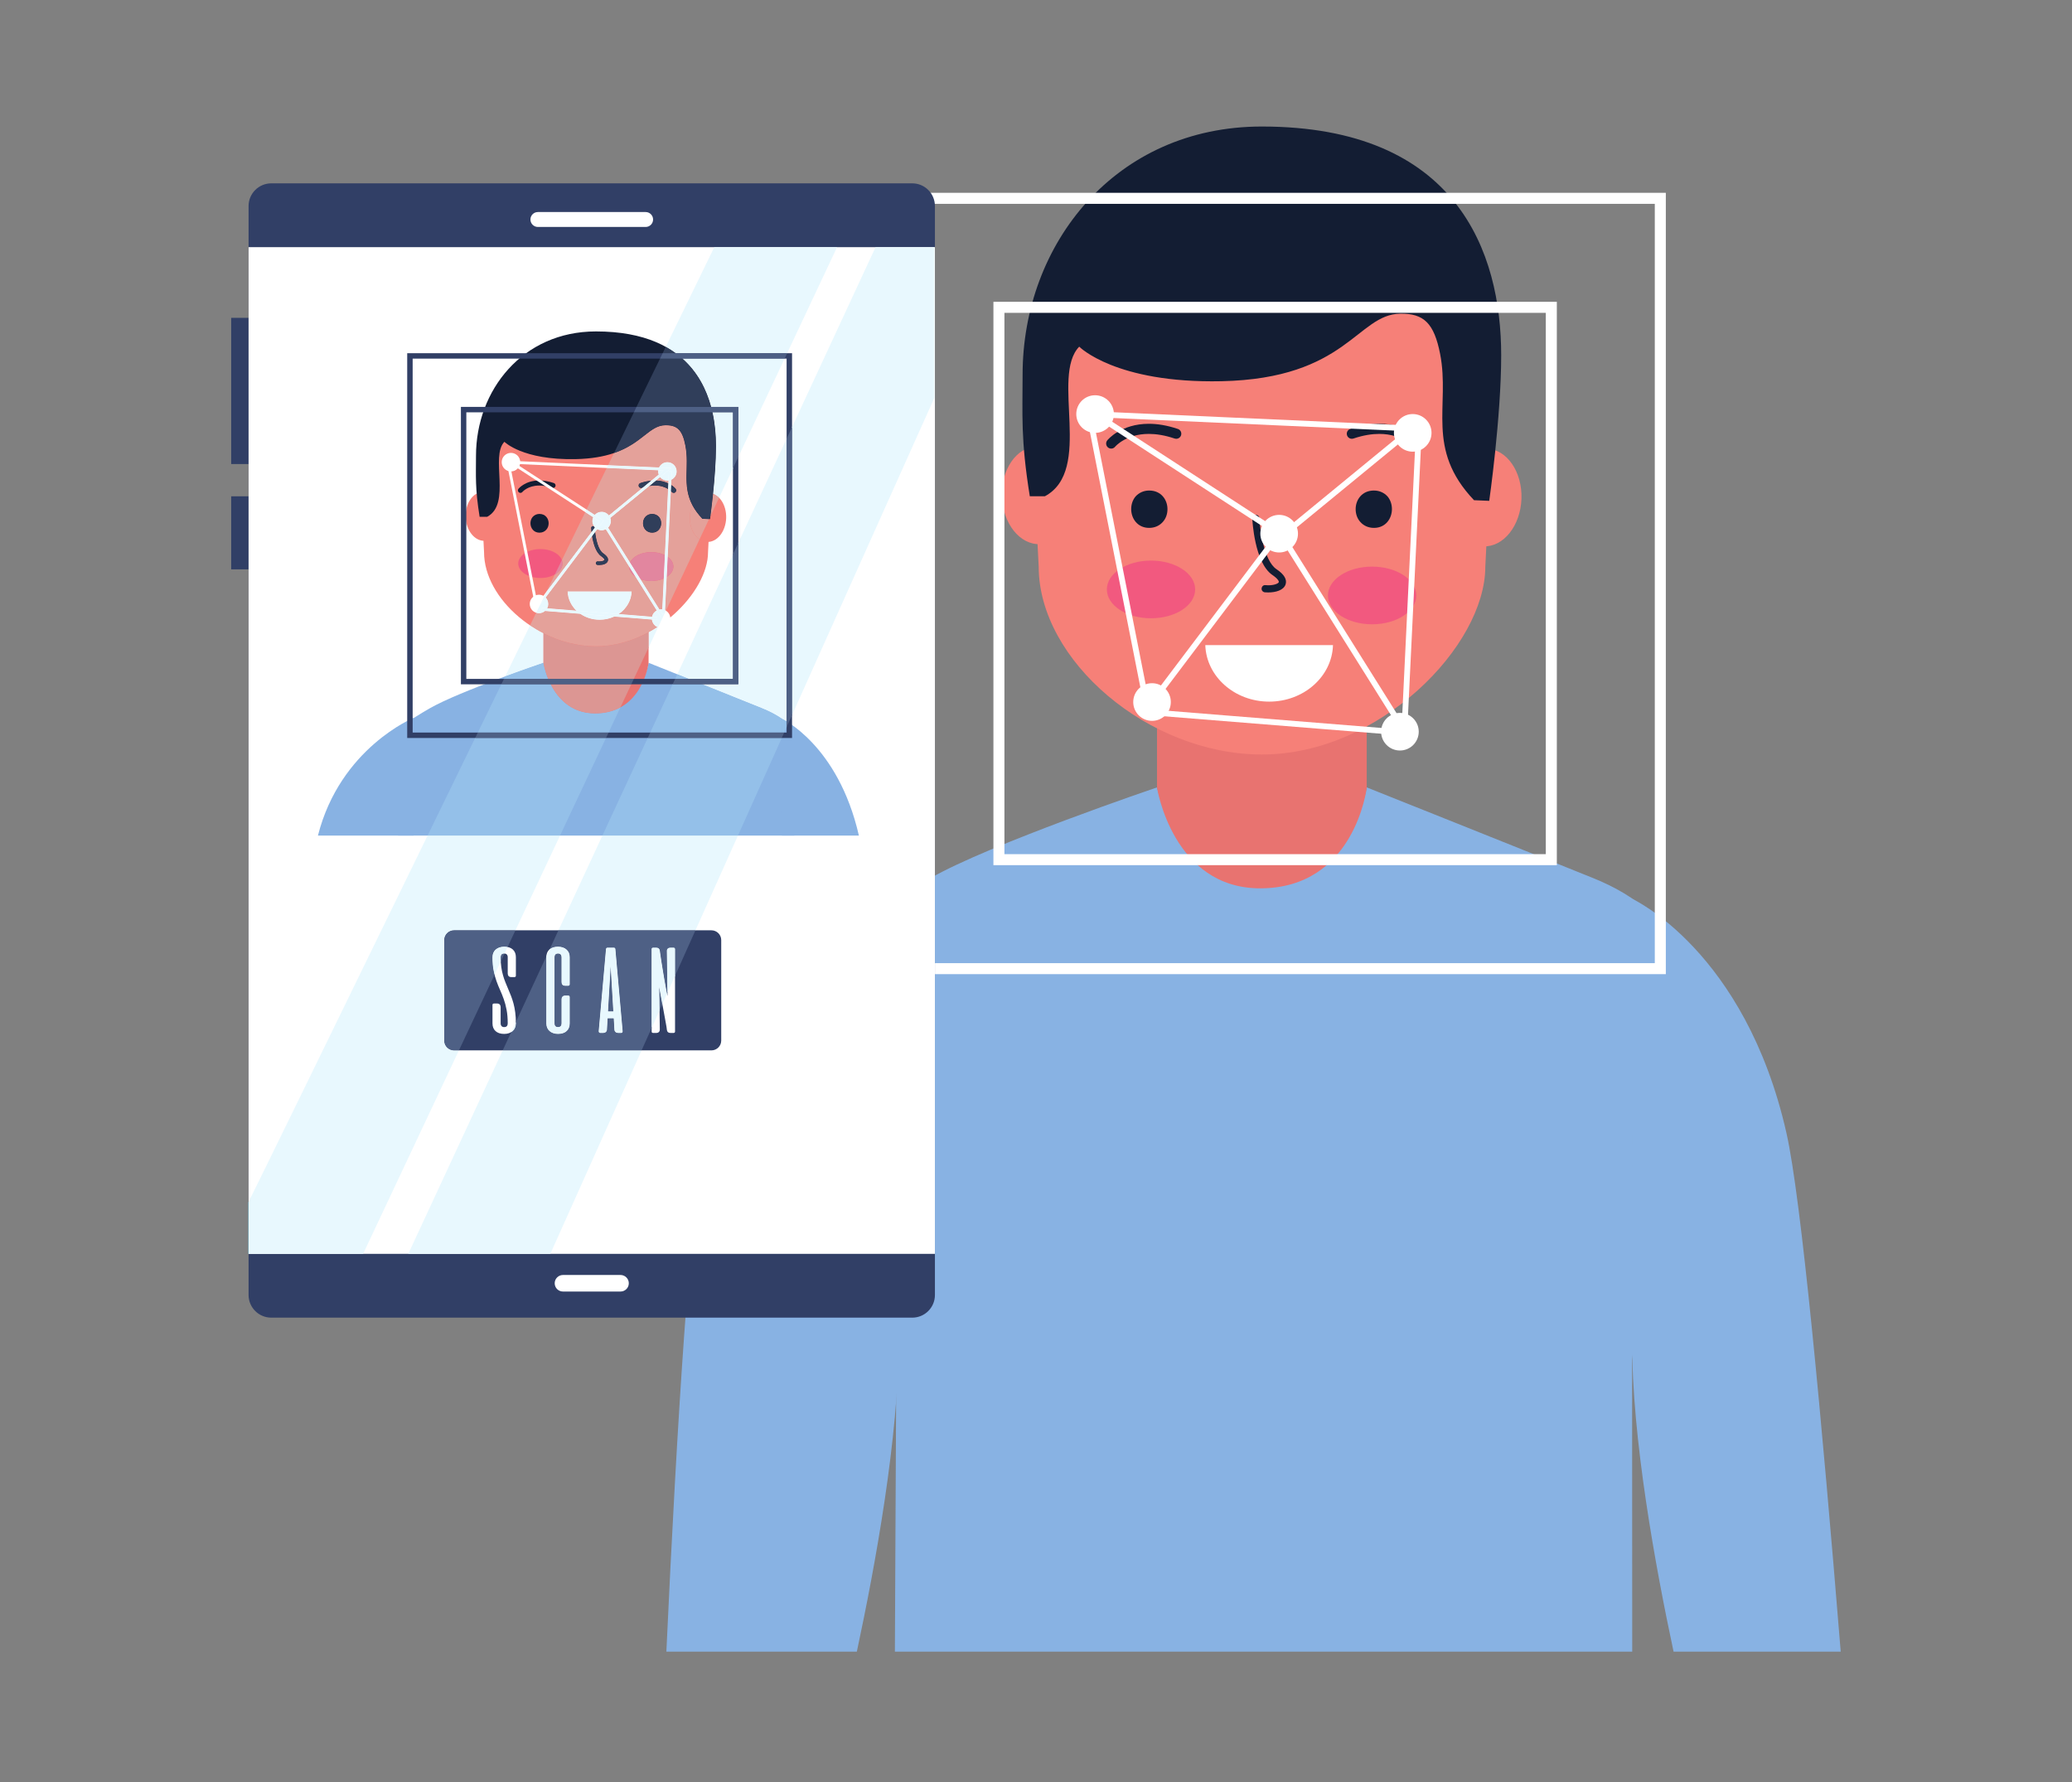 <svg xmlns="http://www.w3.org/2000/svg" xmlns:xlink="http://www.w3.org/1999/xlink" width="500" zoomAndPan="magnify" viewBox="0 0 375 322.5" height="430" preserveAspectRatio="xMidYMid meet" version="1.0"><rect x="0" y="0" width="375" height="322.5" fill="#808080" stroke="none"/><defs><clipPath id="f02abee707"><path d="M 152.352 142 L 303.676 142 L 303.676 299 L 152.352 299 Z M 152.352 142 " clip-rule="nonzero"/></clipPath><clipPath id="b8d3703f1d"><path d="M 185 22.789 L 272 22.789 L 272 91 L 185 91 Z M 185 22.789 " clip-rule="nonzero"/></clipPath><clipPath id="7c57d80ad3"><path d="M 295 162.387 L 333.121 162.387 L 333.121 299 L 295 299 Z M 295 162.387 " clip-rule="nonzero"/></clipPath><clipPath id="fed26db4d6"><path d="M 120.277 162 L 163 162 L 163 299 L 120.277 299 Z M 120.277 162 " clip-rule="nonzero"/></clipPath><clipPath id="6d27b8f736"><path d="M 41.82 57 L 48 57 L 48 84 L 41.82 84 Z M 41.82 57 " clip-rule="nonzero"/></clipPath><clipPath id="3fa6db7395"><path d="M 41.82 89 L 48 89 L 48 104 L 41.82 104 Z M 41.82 89 " clip-rule="nonzero"/></clipPath></defs><g clip-path="url(#f02abee707)"><path fill="#88b2e3" d="M 161.961 298.91 L 295.406 298.91 L 295.387 246.156 L 303.184 175.375 C 303.184 167.203 295.965 162 288.387 158.934 C 275.922 153.887 247.359 142.5 247.359 142.5 C 247.359 142.5 244.43 160.438 228.164 160.438 C 213.359 160.438 209.402 142.5 209.402 142.5 C 209.402 142.5 179.055 152.789 168.375 158.934 C 161.289 163.012 152.777 168.508 152.777 172.348 L 162.219 245.527 L 161.961 298.91 " fill-opacity="1" fill-rule="nonzero"/></g><path fill="#e87370" d="M 247.359 142.543 C 247.359 142.543 245.234 160.766 228.07 160.766 C 212.234 160.766 209.402 142.543 209.402 142.543 L 209.402 123.957 L 247.359 123.957 L 247.359 142.543 " fill-opacity="1" fill-rule="nonzero"/><path fill="#f68078" d="M 268.82 102.547 C 268.82 116.91 249.66 136.547 228.383 136.547 C 207.906 136.547 187.988 119.559 187.988 102.547 L 186.371 71.027 C 186.371 47.82 205.176 29.031 228.375 29.031 C 251.582 29.031 270.387 47.82 270.387 71.027 L 268.82 102.547 " fill-opacity="1" fill-rule="nonzero"/><path fill="#f68078" d="M 275.363 90.258 C 275.191 95.141 272.125 99 268.508 98.879 C 264.875 98.746 262.082 94.691 262.246 89.809 C 262.41 84.934 265.473 81.078 269.094 81.199 C 272.715 81.32 275.523 85.375 275.363 90.258 " fill-opacity="1" fill-rule="nonzero"/><path fill="#f68078" d="M 194.453 89.426 C 194.605 94.309 191.797 98.359 188.184 98.48 C 184.551 98.586 181.492 94.727 181.332 89.84 C 181.18 84.969 183.977 80.914 187.598 80.801 C 191.223 80.676 194.289 84.543 194.453 89.426 " fill-opacity="1" fill-rule="nonzero"/><g clip-path="url(#b8d3703f1d)"><path fill="#131d33" d="M 269.527 90.641 C 269.527 90.641 271.691 75.512 271.691 64.301 C 271.691 45.633 263.691 22.898 228.363 22.898 C 201.875 22.898 185.074 44.145 185.074 67.805 C 185.074 75 184.703 79.406 186.379 89.812 L 189.109 89.812 C 197.93 85.07 190.105 68.098 195.324 62.738 C 195.324 62.738 201.844 69.398 221.066 68.992 C 243.797 68.512 245.605 56.891 253.422 56.77 C 257.707 56.703 259.555 58.52 260.641 64.062 C 262.48 73.445 257.914 81.199 266.773 90.523 L 269.527 90.641 " fill-opacity="1" fill-rule="nonzero"/></g><g clip-path="url(#7c57d80ad3)"><path fill="#88b2e3" d="M 302.891 298.91 L 333.141 298.91 C 329.723 256.898 325.98 216.816 323.32 205.051 C 315.848 172.004 295.391 162.656 295.391 162.656 C 295.391 162.656 295.598 195.316 295.391 242.648 C 295.316 260.094 299.613 283.574 302.891 298.91 " fill-opacity="1" fill-rule="nonzero"/></g><g clip-path="url(#fed26db4d6)"><path fill="#88b2e3" d="M 155.074 298.91 C 158.359 283.582 162.719 259.891 162.645 242.328 C 162.434 194.996 162.645 162.336 162.645 162.336 C 162.645 162.336 135.062 173.555 127.59 206.602 C 124.945 218.289 122.52 257.586 120.602 298.91 L 155.074 298.91 " fill-opacity="1" fill-rule="nonzero"/></g><path fill="#131d33" d="M 229.531 107.219 C 229.332 107.219 229.113 107.207 228.918 107.195 C 228.566 107.156 228.285 106.848 228.332 106.492 C 228.363 106.141 228.645 105.844 229.039 105.898 C 230.34 106.027 231.332 105.652 231.438 105.363 C 231.492 105.242 231.359 104.793 230.285 104.062 C 227.043 101.855 226.664 94.176 226.645 93.859 C 226.633 93.5 226.906 93.199 227.277 93.18 C 227.645 93.168 227.93 93.445 227.934 93.793 C 228.031 95.836 228.758 101.465 231.004 102.996 C 232.434 103.949 232.98 104.898 232.66 105.797 C 232.293 106.809 230.906 107.219 229.531 107.219 " fill-opacity="1" fill-rule="nonzero"/><path fill="#131d33" d="M 207.98 88.773 C 207.012 88.773 206.133 89.164 205.508 89.863 C 204.992 90.492 204.727 91.281 204.727 92.137 C 204.727 93.816 205.855 95.535 207.98 95.535 C 208.996 95.535 209.871 95.137 210.48 94.426 C 211.016 93.816 211.293 93.02 211.293 92.137 C 211.293 90.469 210.168 88.773 207.98 88.773 " fill-opacity="1" fill-rule="nonzero"/><path fill="#131d33" d="M 248.664 88.773 C 249.637 88.773 250.512 89.164 251.141 89.863 C 251.652 90.492 251.918 91.281 251.918 92.137 C 251.918 93.816 250.797 95.535 248.664 95.535 C 247.652 95.535 246.777 95.137 246.164 94.426 C 245.633 93.816 245.352 93.02 245.352 92.137 C 245.352 90.469 246.48 88.773 248.664 88.773 " fill-opacity="1" fill-rule="nonzero"/><path fill="#131d33" d="M 257.148 79.695 C 257.098 79.633 256.488 78.891 255.246 78.152 C 254.012 77.418 252.133 76.695 249.621 76.695 C 248.102 76.695 246.348 76.961 244.371 77.629 C 243.887 77.789 243.633 78.309 243.797 78.789 C 243.957 79.266 244.477 79.523 244.953 79.363 C 246.762 78.754 248.312 78.527 249.621 78.527 C 251.781 78.527 253.309 79.137 254.312 79.727 C 254.812 80.027 255.176 80.316 255.41 80.531 C 255.531 80.641 255.613 80.727 255.664 80.781 L 255.719 80.84 L 255.727 80.852 L 255.98 80.641 L 255.723 80.844 L 255.727 80.852 L 255.98 80.641 L 255.723 80.844 C 256.043 81.238 256.617 81.301 257.012 80.984 C 257.402 80.664 257.469 80.09 257.148 79.695 " fill-opacity="1" fill-rule="nonzero"/><path fill="#131d33" d="M 201.82 80.844 L 201.562 80.637 L 201.816 80.848 L 201.82 80.844 L 201.562 80.637 L 201.816 80.848 C 201.828 80.832 202.328 80.246 203.328 79.672 C 204.328 79.098 205.828 78.527 207.922 78.527 C 209.23 78.527 210.781 78.754 212.59 79.363 C 213.07 79.523 213.586 79.266 213.75 78.789 C 213.91 78.309 213.656 77.789 213.176 77.629 C 211.195 76.961 209.441 76.695 207.922 76.695 C 205.41 76.695 203.531 77.418 202.297 78.152 C 201.055 78.891 200.449 79.633 200.398 79.695 C 200.078 80.09 200.141 80.664 200.535 80.984 C 200.926 81.301 201.504 81.238 201.82 80.844 " fill-opacity="1" fill-rule="nonzero"/><path fill="#f2597f" d="M 216.305 106.668 C 216.305 109.562 212.734 111.895 208.312 111.895 C 203.895 111.895 200.324 109.562 200.324 106.668 C 200.324 103.789 203.895 101.453 208.312 101.453 C 212.734 101.453 216.305 103.789 216.305 106.668 " fill-opacity="1" fill-rule="nonzero"/><path fill="#f2597f" d="M 256.324 107.773 C 256.324 110.652 252.746 112.984 248.324 112.984 C 243.914 112.984 240.336 110.652 240.336 107.773 C 240.336 104.879 243.914 102.543 248.324 102.543 C 252.746 102.543 256.324 104.879 256.324 107.773 " fill-opacity="1" fill-rule="nonzero"/><path fill="#ffffff" d="M 218.141 116.754 C 218.324 122.414 223.422 126.977 229.699 126.977 C 235.98 126.977 241.082 122.414 241.25 116.754 L 218.141 116.754 " fill-opacity="1" fill-rule="nonzero"/><path fill="#ffffff" d="M 300.492 175.305 L 300.492 174.309 L 162.059 174.309 L 162.059 36.891 L 299.492 36.891 L 299.492 175.305 L 300.492 175.305 L 300.492 174.309 L 300.492 175.305 L 301.488 175.305 L 301.488 34.895 L 160.066 34.895 L 160.066 176.297 L 301.488 176.297 L 301.488 175.305 L 300.492 175.305 " fill-opacity="1" fill-rule="nonzero"/><path fill="#ffffff" d="M 280.762 155.578 L 280.762 154.582 L 181.785 154.582 L 181.785 56.617 L 279.766 56.617 L 279.766 155.578 L 280.762 155.578 L 280.762 154.582 L 280.762 155.578 L 281.762 155.578 L 281.762 54.621 L 179.793 54.621 L 179.793 156.574 L 281.762 156.574 L 281.762 155.578 L 280.762 155.578 " fill-opacity="1" fill-rule="nonzero"/><path fill="#ffffff" d="M 201.598 74.934 C 201.598 76.816 200.07 78.34 198.191 78.34 C 196.312 78.34 194.789 76.816 194.789 74.934 C 194.789 73.055 196.312 71.531 198.191 71.531 C 200.07 71.531 201.598 73.055 201.598 74.934 " fill-opacity="1" fill-rule="nonzero"/><path fill="#ffffff" d="M 234.914 96.582 C 234.914 98.465 233.387 99.984 231.508 99.984 C 229.629 99.984 228.102 98.465 228.102 96.582 C 228.102 94.703 229.629 93.18 231.508 93.18 C 233.387 93.18 234.914 94.703 234.914 96.582 " fill-opacity="1" fill-rule="nonzero"/><path fill="#ffffff" d="M 259.082 78.34 C 259.082 80.219 257.562 81.742 255.68 81.742 C 253.801 81.742 252.277 80.219 252.277 78.34 C 252.277 76.461 253.801 74.934 255.68 74.934 C 257.562 74.934 259.082 76.461 259.082 78.34 " fill-opacity="1" fill-rule="nonzero"/><path fill="#ffffff" d="M 211.902 127.051 C 211.902 128.93 210.383 130.457 208.5 130.457 C 206.621 130.457 205.098 128.93 205.098 127.051 C 205.098 125.172 206.621 123.645 208.5 123.645 C 210.383 123.645 211.902 125.172 211.902 127.051 " fill-opacity="1" fill-rule="nonzero"/><path fill="#ffffff" d="M 256.77 132.418 C 256.77 134.301 255.246 135.824 253.363 135.824 C 251.484 135.824 249.961 134.301 249.961 132.418 C 249.961 130.539 251.484 129.016 253.363 129.016 C 255.246 129.016 256.77 130.539 256.77 132.418 " fill-opacity="1" fill-rule="nonzero"/><path fill="#ffffff" d="M 208.918 127.367 L 232.262 96.449 L 198.48 74.496 L 197.906 75.375 L 230.75 96.715 L 208.086 126.734 L 208.918 127.367 " fill-opacity="1" fill-rule="nonzero"/><path fill="#ffffff" d="M 232.629 98.953 L 253.801 132.699 L 254.684 132.141 L 233.516 98.398 " fill-opacity="1" fill-rule="nonzero"/><path fill="#ffffff" d="M 254.762 130.723 L 257.293 78.363 L 256.246 78.312 L 253.719 130.676 " fill-opacity="1" fill-rule="nonzero"/><path fill="#ffffff" d="M 207.961 126.949 L 197.789 75.488 L 254.289 78.016 L 233.223 95.305 L 233.887 96.113 L 257.07 77.09 L 196.504 74.383 L 206.934 127.152 L 207.961 126.949 " fill-opacity="1" fill-rule="nonzero"/><path fill="#ffffff" d="M 209.523 129.535 L 251.867 132.941 L 251.953 131.898 L 209.605 128.492 " fill-opacity="1" fill-rule="nonzero"/><g clip-path="url(#6d27b8f736)"><path fill="#313f66" d="M 47.883 83.984 L 41.84 83.984 L 41.84 57.523 L 47.883 57.523 L 47.883 83.984 " fill-opacity="1" fill-rule="nonzero"/></g><g clip-path="url(#3fa6db7395)"><path fill="#313f66" d="M 47.883 103.043 L 41.84 103.043 L 41.84 89.816 L 47.883 89.816 L 47.883 103.043 " fill-opacity="1" fill-rule="nonzero"/></g><path fill="#313f66" d="M 169.207 234.359 C 169.207 236.629 167.371 238.465 165.098 238.465 L 49.102 238.465 C 46.832 238.465 44.988 236.629 44.988 234.359 L 44.988 37.285 C 44.988 35.02 46.832 33.18 49.102 33.18 L 165.098 33.18 C 167.371 33.18 169.207 35.02 169.207 37.285 L 169.207 234.359 " fill-opacity="1" fill-rule="nonzero"/><path fill="#ffffff" d="M 44.988 226.918 L 169.207 226.918 L 169.207 44.73 L 44.988 44.73 Z M 44.988 226.918 " fill-opacity="1" fill-rule="nonzero"/><path fill="#ffffff" d="M 118.199 39.723 C 118.199 40.469 117.598 41.074 116.855 41.074 L 97.348 41.074 C 96.602 41.074 96 40.469 96 39.723 C 96 38.98 96.602 38.375 97.348 38.375 L 116.855 38.375 C 117.598 38.375 118.199 38.98 118.199 39.723 " fill-opacity="1" fill-rule="nonzero"/><path fill="#ffffff" d="M 113.805 232.242 C 113.805 233.07 113.133 233.738 112.301 233.738 L 101.891 233.738 C 101.062 233.738 100.391 233.07 100.391 232.242 C 100.391 231.414 101.062 230.742 101.891 230.742 L 112.301 230.742 C 113.133 230.742 113.805 231.414 113.805 232.242 " fill-opacity="1" fill-rule="nonzero"/><path fill="#313f66" d="M 130.531 188.32 C 130.531 189.301 129.734 190.094 128.754 190.094 L 82.18 190.094 C 81.199 190.094 80.402 189.301 80.402 188.32 L 80.402 170.133 C 80.402 169.156 81.199 168.363 82.18 168.363 L 128.754 168.363 C 129.734 168.363 130.531 169.156 130.531 170.133 L 130.531 188.32 " fill-opacity="1" fill-rule="nonzero"/><path fill="#ffffff" d="M 92.527 176.828 C 92.316 176.828 92.156 176.77 92.051 176.648 C 91.945 176.527 91.891 176.371 91.891 176.18 L 91.891 173.227 C 91.891 173.027 91.836 172.867 91.73 172.746 C 91.621 172.625 91.461 172.566 91.25 172.566 C 91.027 172.566 90.867 172.625 90.766 172.746 C 90.664 172.867 90.609 173.027 90.609 173.227 C 90.609 173.895 90.648 174.496 90.727 175.031 C 90.805 175.57 90.906 176.066 91.043 176.52 C 91.172 176.977 91.32 177.406 91.488 177.812 C 91.652 178.215 91.82 178.617 91.988 179.02 C 92.156 179.418 92.328 179.828 92.492 180.246 C 92.652 180.668 92.805 181.121 92.938 181.613 C 93.07 182.105 93.176 182.645 93.25 183.234 C 93.328 183.82 93.367 184.484 93.367 185.219 C 93.367 185.512 93.316 185.773 93.215 186.004 C 93.121 186.238 92.977 186.438 92.789 186.602 C 92.602 186.766 92.375 186.891 92.113 186.98 C 91.855 187.07 91.566 187.113 91.25 187.113 C 90.582 187.113 90.062 186.945 89.688 186.605 C 89.32 186.27 89.133 185.805 89.133 185.219 L 89.133 181.848 L 89.188 181.68 L 89.355 181.613 L 89.973 181.613 C 90.184 181.613 90.344 181.672 90.449 181.793 C 90.555 181.918 90.609 182.074 90.609 182.262 L 90.609 185.219 C 90.609 185.418 90.664 185.574 90.773 185.699 C 90.879 185.82 91.035 185.879 91.25 185.879 C 91.473 185.879 91.633 185.82 91.734 185.699 C 91.84 185.574 91.891 185.418 91.891 185.219 C 91.891 184.277 91.82 183.457 91.684 182.75 C 91.551 182.043 91.379 181.402 91.172 180.824 C 90.969 180.25 90.746 179.699 90.512 179.184 C 90.277 178.664 90.055 178.121 89.852 177.547 C 89.645 176.973 89.473 176.34 89.34 175.648 C 89.199 174.961 89.133 174.152 89.133 173.227 C 89.133 172.934 89.18 172.668 89.281 172.438 C 89.379 172.207 89.523 172.008 89.711 171.844 C 89.902 171.676 90.121 171.551 90.379 171.461 C 90.637 171.375 90.926 171.328 91.25 171.328 C 91.918 171.328 92.438 171.5 92.812 171.836 C 93.18 172.176 93.367 172.637 93.367 173.227 L 93.367 176.598 L 93.312 176.766 L 93.145 176.828 L 92.527 176.828 " fill-opacity="1" fill-rule="nonzero"/><path fill="#ffffff" d="M 101.633 180.84 C 101.633 180.652 101.684 180.492 101.789 180.375 C 101.891 180.254 102.043 180.188 102.25 180.184 L 102.891 180.184 L 103.055 180.246 L 103.109 180.414 L 103.109 185.219 C 103.109 185.805 102.926 186.27 102.555 186.605 C 102.184 186.945 101.664 187.113 100.992 187.113 C 100.668 187.113 100.379 187.07 100.125 186.98 C 99.867 186.891 99.645 186.766 99.457 186.602 C 99.27 186.438 99.125 186.238 99.027 186.004 C 98.93 185.773 98.879 185.512 98.879 185.219 L 98.879 173.227 C 98.879 172.637 99.062 172.176 99.438 171.836 C 99.805 171.5 100.324 171.328 100.992 171.328 C 101.312 171.328 101.598 171.375 101.863 171.461 C 102.121 171.551 102.344 171.676 102.531 171.844 C 102.719 172.008 102.863 172.207 102.965 172.438 C 103.059 172.668 103.109 172.934 103.109 173.227 L 103.109 178.164 L 103.055 178.328 L 102.891 178.395 L 102.273 178.395 C 102.062 178.395 101.898 178.336 101.793 178.215 C 101.688 178.09 101.633 177.938 101.633 177.742 L 101.633 173.227 C 101.633 173.027 101.582 172.867 101.48 172.746 C 101.375 172.625 101.215 172.566 100.992 172.566 C 100.781 172.566 100.621 172.625 100.516 172.746 C 100.41 172.867 100.355 173.027 100.355 173.227 L 100.355 185.219 C 100.355 185.418 100.406 185.574 100.508 185.699 C 100.613 185.82 100.773 185.879 100.992 185.879 C 101.211 185.879 101.367 185.82 101.477 185.699 C 101.582 185.574 101.633 185.418 101.633 185.219 L 101.633 180.84 " fill-opacity="1" fill-rule="nonzero"/><path fill="#ffffff" d="M 110.035 183.047 L 111.004 183.047 L 110.52 174.801 L 110.035 183.047 M 111.145 171.508 L 111.301 171.574 L 111.367 171.727 L 112.691 186.66 L 112.629 186.848 C 112.582 186.91 112.508 186.938 112.406 186.938 L 111.863 186.938 C 111.68 186.938 111.527 186.883 111.406 186.777 C 111.285 186.672 111.215 186.539 111.203 186.383 L 111.082 184.281 L 109.965 184.281 L 109.844 186.383 C 109.832 186.539 109.766 186.672 109.641 186.777 C 109.52 186.883 109.367 186.938 109.188 186.938 L 108.645 186.938 C 108.539 186.938 108.465 186.91 108.418 186.848 L 108.355 186.66 L 109.68 171.727 L 109.75 171.574 L 109.902 171.508 L 111.145 171.508 " fill-opacity="1" fill-rule="nonzero"/><path fill="#ffffff" d="M 121.949 171.508 L 122.113 171.574 L 122.172 171.738 L 122.172 186.707 L 122.113 186.871 L 121.949 186.938 L 121.332 186.938 C 121.141 186.938 120.996 186.891 120.891 186.801 C 120.785 186.707 120.727 186.582 120.703 186.43 C 120.703 186.344 120.676 186.137 120.621 185.812 C 120.566 185.488 120.496 185.098 120.41 184.641 C 120.328 184.18 120.234 183.672 120.133 183.125 C 120.027 182.57 119.926 182.02 119.824 181.465 C 119.719 180.91 119.621 180.379 119.531 179.875 C 119.438 179.367 119.363 178.926 119.301 178.559 L 119.414 186.289 C 119.422 186.477 119.371 186.637 119.262 186.754 C 119.148 186.875 118.988 186.938 118.777 186.938 L 118.16 186.938 L 117.992 186.871 L 117.938 186.707 L 117.938 171.738 L 117.992 171.574 L 118.16 171.508 L 118.777 171.508 C 118.957 171.508 119.105 171.555 119.223 171.652 C 119.336 171.754 119.398 171.887 119.414 172.047 C 119.426 172.164 119.465 172.406 119.516 172.77 C 119.566 173.133 119.629 173.566 119.711 174.07 C 119.793 174.574 119.879 175.121 119.977 175.711 C 120.07 176.301 120.168 176.883 120.27 177.453 C 120.367 178.023 120.461 178.555 120.555 179.047 C 120.645 179.535 120.73 179.941 120.801 180.258 L 120.695 172.066 C 120.695 171.898 120.75 171.762 120.871 171.66 C 120.984 171.559 121.141 171.508 121.332 171.508 L 121.949 171.508 " fill-opacity="1" fill-rule="nonzero"/><path fill="#88b2e3" d="M 143.746 151.219 L 145.375 136.438 C 145.375 132.34 141.754 129.73 137.953 128.191 C 131.703 125.664 117.383 119.953 117.383 119.953 C 117.383 119.953 115.91 128.945 107.758 128.945 C 100.332 128.945 98.348 119.953 98.348 119.953 C 98.348 119.953 83.133 125.109 77.773 128.191 C 74.219 130.238 69.953 132.992 69.953 134.922 L 72.055 151.219 L 143.746 151.219 " fill-opacity="1" fill-rule="nonzero"/><path fill="#e87370" d="M 117.383 119.973 C 117.383 119.973 116.316 129.109 107.707 129.109 C 99.77 129.109 98.348 119.973 98.348 119.973 L 98.348 110.652 L 117.383 110.652 L 117.383 119.973 " fill-opacity="1" fill-rule="nonzero"/><path fill="#f68078" d="M 128.145 99.918 C 128.145 107.121 118.539 116.965 107.867 116.965 C 97.598 116.965 87.605 108.445 87.605 99.918 L 86.797 84.109 C 86.797 72.473 96.23 63.051 107.863 63.051 C 119.5 63.051 128.93 72.473 128.93 84.109 L 128.145 99.918 " fill-opacity="1" fill-rule="nonzero"/><path fill="#f68078" d="M 131.426 93.754 C 131.336 96.203 129.797 98.137 127.984 98.078 C 126.164 98.012 124.762 95.98 124.848 93.527 C 124.93 91.086 126.465 89.152 128.277 89.211 C 130.098 89.273 131.504 91.305 131.426 93.754 " fill-opacity="1" fill-rule="nonzero"/><path fill="#f68078" d="M 90.852 93.336 C 90.926 95.789 89.52 97.816 87.707 97.875 C 85.887 97.93 84.352 95.996 84.273 93.547 C 84.195 91.102 85.598 89.07 87.414 89.012 C 89.23 88.953 90.77 90.891 90.852 93.336 " fill-opacity="1" fill-rule="nonzero"/><path fill="#131d33" d="M 128.496 93.945 C 128.496 93.945 129.582 86.359 129.582 80.738 C 129.582 71.379 125.57 59.98 107.855 59.98 C 94.57 59.98 86.148 70.633 86.148 82.496 C 86.148 86.102 85.961 88.312 86.805 93.531 L 88.172 93.531 C 92.598 91.152 88.672 82.641 91.289 79.953 C 91.289 79.953 94.559 83.297 104.195 83.09 C 115.598 82.848 116.5 77.023 120.422 76.961 C 122.574 76.93 123.496 77.84 124.039 80.621 C 124.961 85.32 122.676 89.211 127.117 93.887 L 128.496 93.945 " fill-opacity="1" fill-rule="nonzero"/><path fill="#88b2e3" d="M 141.516 151.219 L 155.445 151.219 C 151.68 134.73 141.469 130.059 141.469 130.059 C 141.469 130.059 141.516 138.156 141.516 151.219 " fill-opacity="1" fill-rule="nonzero"/><path fill="#88b2e3" d="M 74.855 151.219 C 74.848 138.066 74.898 129.898 74.898 129.898 C 74.898 129.898 61.574 135.332 57.543 151.219 L 74.855 151.219 " fill-opacity="1" fill-rule="nonzero"/><path fill="#131d33" d="M 108.441 102.258 C 108.34 102.258 108.23 102.254 108.133 102.246 C 107.957 102.227 107.816 102.074 107.84 101.898 C 107.855 101.719 107.996 101.57 108.191 101.598 C 108.848 101.664 109.344 101.473 109.398 101.328 C 109.422 101.266 109.359 101.043 108.82 100.676 C 107.195 99.57 107.004 95.719 106.996 95.559 C 106.988 95.383 107.125 95.227 107.309 95.219 C 107.496 95.215 107.637 95.355 107.641 95.527 C 107.688 96.551 108.051 99.375 109.18 100.145 C 109.895 100.621 110.172 101.094 110.012 101.547 C 109.824 102.055 109.133 102.258 108.441 102.258 " fill-opacity="1" fill-rule="nonzero"/><path fill="#131d33" d="M 97.633 93.008 C 97.148 93.008 96.711 93.203 96.398 93.559 C 96.137 93.871 96.004 94.27 96.004 94.695 C 96.004 95.535 96.57 96.402 97.633 96.402 C 98.145 96.402 98.586 96.203 98.891 95.844 C 99.156 95.535 99.297 95.137 99.297 94.695 C 99.297 93.859 98.73 93.008 97.633 93.008 " fill-opacity="1" fill-rule="nonzero"/><path fill="#131d33" d="M 118.035 93.008 C 118.523 93.008 118.961 93.203 119.277 93.559 C 119.535 93.871 119.668 94.27 119.668 94.695 C 119.668 95.535 119.102 96.402 118.035 96.402 C 117.527 96.402 117.09 96.203 116.785 95.844 C 116.516 95.535 116.375 95.137 116.375 94.695 C 116.375 93.859 116.941 93.008 118.035 93.008 " fill-opacity="1" fill-rule="nonzero"/><path fill="#131d33" d="M 122.289 88.457 C 122.266 88.43 121.961 88.055 121.336 87.688 C 120.715 87.316 119.773 86.953 118.52 86.953 C 117.754 86.953 116.875 87.086 115.883 87.422 C 115.641 87.504 115.512 87.762 115.594 88.004 C 115.676 88.246 115.938 88.375 116.176 88.293 C 117.082 87.984 117.859 87.871 118.52 87.871 C 119.602 87.871 120.367 88.18 120.871 88.473 C 121.121 88.625 121.301 88.773 121.418 88.879 L 121.547 89.004 L 121.578 89.035 L 121.707 88.93 L 121.578 89.035 L 121.707 88.93 L 121.578 89.035 C 121.734 89.23 122.023 89.262 122.223 89.102 C 122.418 88.945 122.449 88.656 122.289 88.457 " fill-opacity="1" fill-rule="nonzero"/><path fill="#131d33" d="M 94.547 89.035 L 94.418 88.93 L 94.547 89.035 L 94.418 88.93 L 94.547 89.035 C 94.566 89.016 95.516 87.871 97.605 87.871 C 98.262 87.871 99.039 87.984 99.945 88.293 C 100.188 88.375 100.449 88.246 100.527 88.004 C 100.609 87.762 100.48 87.504 100.242 87.422 C 99.246 87.086 98.371 86.953 97.605 86.953 C 96.344 86.953 95.402 87.316 94.785 87.688 C 94.164 88.055 93.855 88.43 93.832 88.457 C 93.672 88.656 93.703 88.945 93.902 89.102 C 94.098 89.262 94.387 89.23 94.547 89.035 " fill-opacity="1" fill-rule="nonzero"/><path fill="#f2597f" d="M 101.809 101.984 C 101.809 103.434 100.02 104.605 97.801 104.605 C 95.586 104.605 93.793 103.434 93.793 101.984 C 93.793 100.543 95.586 99.367 97.801 99.367 C 100.02 99.367 101.809 100.543 101.809 101.984 " fill-opacity="1" fill-rule="nonzero"/><path fill="#f2597f" d="M 121.875 102.535 C 121.875 103.98 120.082 105.152 117.867 105.152 C 115.652 105.152 113.859 103.98 113.859 102.535 C 113.859 101.086 115.652 99.914 117.867 99.914 C 120.082 99.914 121.875 101.086 121.875 102.535 " fill-opacity="1" fill-rule="nonzero"/><path fill="#ffffff" d="M 102.73 107.039 C 102.82 109.883 105.375 112.164 108.527 112.164 C 111.676 112.164 114.234 109.883 114.32 107.039 L 102.73 107.039 " fill-opacity="1" fill-rule="nonzero"/><path fill="#313f66" d="M 142.855 133.066 L 142.855 132.574 L 74.684 132.574 L 74.684 64.902 L 142.363 64.902 L 142.363 133.066 L 142.855 133.066 L 142.855 132.574 L 142.855 133.066 L 143.348 133.066 L 143.348 63.922 L 73.699 63.922 L 73.699 133.559 L 143.348 133.559 L 143.348 133.066 L 142.855 133.066 " fill-opacity="1" fill-rule="nonzero"/><path fill="#313f66" d="M 133.141 123.355 L 133.141 122.863 L 84.398 122.863 L 84.398 74.621 L 132.652 74.621 L 132.652 123.355 L 133.141 123.355 L 133.141 122.863 L 133.141 123.355 L 133.629 123.355 L 133.629 73.637 L 83.418 73.637 L 83.418 123.844 L 133.629 123.844 L 133.629 123.355 L 133.141 123.355 " fill-opacity="1" fill-rule="nonzero"/><path fill="#ffffff" d="M 94.156 83.641 C 94.156 84.562 93.402 85.316 92.477 85.316 C 91.551 85.316 90.801 84.562 90.801 83.641 C 90.801 82.715 91.551 81.961 92.477 81.961 C 93.402 81.961 94.156 82.715 94.156 83.641 " fill-opacity="1" fill-rule="nonzero"/><path fill="#ffffff" d="M 110.562 94.301 C 110.562 95.227 109.809 95.977 108.883 95.977 C 107.957 95.977 107.207 95.227 107.207 94.301 C 107.207 93.375 107.957 92.625 108.883 92.625 C 109.809 92.625 110.562 93.375 110.562 94.301 " fill-opacity="1" fill-rule="nonzero"/><path fill="#ffffff" d="M 122.465 85.316 C 122.465 86.242 121.715 86.992 120.789 86.992 C 119.859 86.992 119.113 86.242 119.113 85.316 C 119.113 84.391 119.859 83.641 120.789 83.641 C 121.715 83.641 122.465 84.391 122.465 85.316 " fill-opacity="1" fill-rule="nonzero"/><path fill="#ffffff" d="M 99.23 109.305 C 99.23 110.23 98.48 110.98 97.555 110.98 C 96.629 110.98 95.875 110.23 95.875 109.305 C 95.875 108.379 96.629 107.629 97.555 107.629 C 98.48 107.629 99.23 108.379 99.23 109.305 " fill-opacity="1" fill-rule="nonzero"/><path fill="#ffffff" d="M 121.328 111.949 C 121.328 112.875 120.574 113.625 119.648 113.625 C 118.723 113.625 117.973 112.875 117.973 111.949 C 117.973 111.023 118.723 110.27 119.648 110.27 C 120.574 110.27 121.328 111.023 121.328 111.949 " fill-opacity="1" fill-rule="nonzero"/><path fill="#ffffff" d="M 97.758 109.461 L 109.258 94.234 L 92.617 83.426 L 92.336 83.855 L 108.512 94.363 L 97.348 109.148 L 97.758 109.461 " fill-opacity="1" fill-rule="nonzero"/><path fill="#ffffff" d="M 109.438 95.469 L 119.859 112.086 L 120.297 111.812 L 109.875 95.191 L 109.438 95.469 " fill-opacity="1" fill-rule="nonzero"/><path fill="#ffffff" d="M 120.336 111.113 L 121.582 85.328 L 121.07 85.305 L 119.824 111.09 L 120.336 111.113 " fill-opacity="1" fill-rule="nonzero"/><path fill="#ffffff" d="M 97.289 109.254 L 92.277 83.914 L 120.105 85.156 L 109.73 93.672 L 110.055 94.07 L 121.473 84.703 L 91.645 83.367 L 96.781 109.355 L 97.289 109.254 " fill-opacity="1" fill-rule="nonzero"/><path fill="#ffffff" d="M 98.059 110.531 L 118.91 112.203 L 118.953 111.691 L 98.098 110.016 L 98.059 110.531 " fill-opacity="1" fill-rule="nonzero"/><path fill="#e8f8fe" d="M 99.602 226.918 L 73.891 226.918 L 90.984 190.094 L 116.117 190.094 L 99.602 226.918 M 125.867 168.363 L 101.07 168.363 L 109.027 151.219 L 133.559 151.219 L 125.867 168.363 " fill-opacity="1" fill-rule="nonzero"/><path fill="#4e6085" d="M 116.117 190.094 L 90.984 190.094 L 92.512 186.801 C 92.613 186.742 92.703 186.672 92.789 186.602 C 92.977 186.438 93.121 186.238 93.215 186.004 C 93.316 185.773 93.367 185.512 93.367 185.219 C 93.367 185.133 93.367 185.047 93.363 184.965 L 98.883 173.082 C 98.879 173.129 98.879 173.176 98.879 173.227 L 98.879 185.219 C 98.879 185.512 98.93 185.773 99.027 186.004 C 99.125 186.238 99.27 186.438 99.457 186.602 C 99.645 186.766 99.867 186.891 100.125 186.98 C 100.379 187.07 100.668 187.113 100.992 187.113 C 101.664 187.113 102.184 186.945 102.555 186.605 C 102.926 186.27 103.109 185.805 103.109 185.219 L 103.109 180.414 L 103.055 180.246 L 102.891 180.184 L 102.25 180.184 C 102.043 180.188 101.891 180.254 101.789 180.375 C 101.684 180.492 101.633 180.652 101.633 180.84 L 101.633 185.219 C 101.633 185.418 101.582 185.574 101.477 185.699 C 101.367 185.82 101.211 185.879 100.992 185.879 C 100.773 185.879 100.613 185.82 100.508 185.699 C 100.406 185.574 100.355 185.418 100.355 185.219 L 100.355 173.227 C 100.355 173.027 100.41 172.867 100.516 172.746 C 100.621 172.625 100.781 172.566 100.992 172.566 C 101.215 172.566 101.375 172.625 101.48 172.746 C 101.582 172.867 101.633 173.027 101.633 173.227 L 101.633 177.742 C 101.633 177.938 101.688 178.09 101.793 178.215 C 101.898 178.336 102.062 178.395 102.273 178.395 L 102.891 178.395 L 103.055 178.328 L 103.109 178.164 L 103.109 173.227 C 103.109 172.934 103.059 172.668 102.965 172.438 C 102.863 172.207 102.719 172.008 102.531 171.844 C 102.344 171.676 102.121 171.551 101.863 171.461 C 101.598 171.375 101.312 171.328 100.992 171.328 C 100.348 171.328 99.844 171.488 99.473 171.801 L 101.07 168.363 L 125.867 168.363 L 122.172 176.609 L 122.172 171.738 L 122.113 171.574 L 121.949 171.508 L 121.332 171.508 C 121.141 171.508 120.984 171.559 120.871 171.66 C 120.75 171.762 120.695 171.898 120.695 172.066 L 120.797 179.676 L 120.711 179.855 C 120.664 179.617 120.609 179.352 120.555 179.047 C 120.461 178.555 120.367 178.023 120.27 177.453 C 120.168 176.883 120.07 176.301 119.977 175.711 C 119.879 175.121 119.793 174.574 119.711 174.07 C 119.629 173.566 119.566 173.133 119.516 172.77 C 119.465 172.406 119.426 172.164 119.414 172.047 C 119.398 171.887 119.336 171.754 119.223 171.652 C 119.105 171.555 118.957 171.508 118.777 171.508 L 118.16 171.508 L 117.992 171.574 L 117.938 171.738 L 117.938 186.043 L 116.117 190.094 M 109.965 184.281 L 111.082 184.281 L 111.203 186.383 C 111.215 186.539 111.285 186.672 111.406 186.777 C 111.527 186.883 111.68 186.938 111.863 186.938 L 112.406 186.938 C 112.508 186.938 112.582 186.91 112.629 186.848 L 112.691 186.66 L 111.367 171.727 L 111.301 171.574 L 111.145 171.508 L 109.902 171.508 L 109.75 171.574 L 109.68 171.727 L 108.355 186.66 L 108.418 186.848 C 108.465 186.91 108.539 186.938 108.645 186.938 L 109.188 186.938 C 109.367 186.938 109.52 186.883 109.641 186.777 C 109.766 186.672 109.832 186.539 109.844 186.383 L 109.965 184.281 M 111.004 183.047 L 110.035 183.047 L 110.52 174.801 L 111.004 183.047 M 119.367 182.859 L 119.301 178.559 C 119.363 178.926 119.438 179.367 119.531 179.875 C 119.621 180.379 119.719 180.91 119.824 181.465 C 119.84 181.555 119.855 181.645 119.871 181.73 L 119.367 182.859 " fill-opacity="1" fill-rule="nonzero"/><path fill="#e8f8fe" d="M 92.512 186.801 L 93.363 184.965 C 93.367 185.047 93.367 185.133 93.367 185.219 C 93.367 185.512 93.316 185.773 93.215 186.004 C 93.121 186.238 92.977 186.438 92.789 186.602 C 92.703 186.672 92.613 186.742 92.512 186.801 " fill-opacity="1" fill-rule="nonzero"/><path fill="#e8f8fe" d="M 100.992 187.113 C 100.668 187.113 100.379 187.07 100.125 186.98 C 99.867 186.891 99.645 186.766 99.457 186.602 C 99.27 186.438 99.125 186.238 99.027 186.004 C 98.93 185.773 98.879 185.512 98.879 185.219 L 98.879 173.227 C 98.879 173.176 98.879 173.129 98.883 173.082 L 99.473 171.801 C 99.844 171.488 100.348 171.328 100.992 171.328 C 101.312 171.328 101.598 171.375 101.863 171.461 C 102.121 171.551 102.344 171.676 102.531 171.844 C 102.719 172.008 102.863 172.207 102.965 172.438 C 103.059 172.668 103.109 172.934 103.109 173.227 L 103.109 178.164 L 103.055 178.328 L 102.891 178.395 L 102.273 178.395 C 102.062 178.395 101.898 178.336 101.793 178.215 C 101.688 178.09 101.633 177.938 101.633 177.742 L 101.633 173.227 C 101.633 173.027 101.582 172.867 101.48 172.746 C 101.375 172.625 101.215 172.566 100.992 172.566 C 100.781 172.566 100.621 172.625 100.516 172.746 C 100.41 172.867 100.355 173.027 100.355 173.227 L 100.355 185.219 C 100.355 185.418 100.406 185.574 100.508 185.699 C 100.613 185.82 100.773 185.879 100.992 185.879 C 101.211 185.879 101.367 185.82 101.477 185.699 C 101.582 185.574 101.633 185.418 101.633 185.219 L 101.633 180.84 C 101.633 180.652 101.684 180.492 101.789 180.375 C 101.891 180.254 102.043 180.188 102.25 180.184 L 102.891 180.184 L 103.055 180.246 L 103.109 180.414 L 103.109 185.219 C 103.109 185.805 102.926 186.27 102.555 186.605 C 102.184 186.945 101.664 187.113 100.992 187.113 " fill-opacity="1" fill-rule="nonzero"/><path fill="#e8f8fe" d="M 112.406 186.938 L 111.863 186.938 C 111.68 186.938 111.527 186.883 111.406 186.777 C 111.285 186.672 111.215 186.539 111.203 186.383 L 111.082 184.281 L 109.965 184.281 L 109.844 186.383 C 109.832 186.539 109.766 186.672 109.641 186.777 C 109.52 186.883 109.367 186.938 109.188 186.938 L 108.645 186.938 C 108.539 186.938 108.465 186.91 108.418 186.848 L 108.355 186.66 L 109.68 171.727 L 109.75 171.574 L 109.902 171.508 L 111.145 171.508 L 111.301 171.574 L 111.367 171.727 L 112.691 186.66 L 112.629 186.848 C 112.582 186.91 112.508 186.938 112.406 186.938 M 110.52 174.801 L 110.035 183.047 L 111.004 183.047 L 110.52 174.801 " fill-opacity="1" fill-rule="nonzero"/><path fill="#e8f8fe" d="M 117.938 186.043 L 117.938 171.738 L 117.992 171.574 L 118.16 171.508 L 118.777 171.508 C 118.957 171.508 119.105 171.555 119.223 171.652 C 119.336 171.754 119.398 171.887 119.414 172.047 C 119.426 172.164 119.465 172.406 119.516 172.77 C 119.566 173.133 119.629 173.566 119.711 174.07 C 119.793 174.574 119.879 175.121 119.977 175.711 C 120.07 176.301 120.168 176.883 120.27 177.453 C 120.367 178.023 120.461 178.555 120.555 179.047 C 120.609 179.352 120.664 179.617 120.711 179.855 L 119.871 181.73 C 119.855 181.645 119.84 181.555 119.824 181.465 C 119.719 180.91 119.621 180.379 119.531 179.875 C 119.438 179.367 119.363 178.926 119.301 178.559 L 119.367 182.859 L 117.938 186.043 M 120.797 179.676 L 120.695 172.066 C 120.695 171.898 120.75 171.762 120.871 171.66 C 120.984 171.559 121.141 171.508 121.332 171.508 L 121.949 171.508 L 122.113 171.574 L 122.172 171.738 L 122.172 176.609 L 120.797 179.676 " fill-opacity="1" fill-rule="nonzero"/><path fill="#94c0e9" d="M 133.559 151.219 L 109.027 151.219 L 117.227 133.559 L 141.484 133.559 L 133.559 151.219 " fill-opacity="1" fill-rule="nonzero"/><path fill="#e8f8fe" d="M 142.363 130.555 C 142.004 130.332 141.734 130.191 141.586 130.117 C 140.484 129.344 139.23 128.707 137.953 128.191 C 135.254 127.098 131.039 125.41 127.129 123.844 L 133.629 123.844 L 133.629 98.223 L 142.363 79.41 L 142.363 130.555 " fill-opacity="1" fill-rule="nonzero"/><path fill="#94c0e9" d="M 141.48 132.574 L 117.684 132.574 L 121.738 123.844 L 127.129 123.844 C 131.039 125.41 135.254 127.098 137.953 128.191 C 139.23 128.707 140.484 129.344 141.586 130.117 C 141.512 130.078 141.469 130.059 141.469 130.059 C 141.469 130.059 141.473 130.938 141.48 132.574 " fill-opacity="1" fill-rule="nonzero"/><path fill="#94c0e9" d="M 141.926 132.574 L 141.48 132.574 C 141.473 130.938 141.469 130.059 141.469 130.059 C 141.469 130.059 141.512 130.078 141.586 130.117 C 141.734 130.191 142.004 130.332 142.363 130.555 L 142.363 131.598 L 141.926 132.574 " fill-opacity="1" fill-rule="nonzero"/><path fill="#e8f8fe" d="M 143.348 129.406 L 143.348 77.293 L 158.465 44.73 L 169.098 44.73 L 169.098 72.012 L 143.348 129.406 M 132.652 122.863 L 124.672 122.863 C 123.945 122.57 123.242 122.289 122.582 122.027 L 132.652 100.336 L 132.652 122.863 " fill-opacity="1" fill-rule="nonzero"/><path fill="#94c0e9" d="M 124.672 122.863 L 122.195 122.863 L 122.582 122.027 C 123.242 122.289 123.945 122.57 124.672 122.863 " fill-opacity="1" fill-rule="nonzero"/><path fill="#4e6085" d="M 141.484 133.559 L 117.227 133.559 L 117.684 132.574 L 141.926 132.574 L 141.484 133.559 M 142.363 131.598 L 142.363 79.41 L 143.348 77.293 L 143.348 129.406 L 142.363 131.598 " fill-opacity="1" fill-rule="nonzero"/><path fill="#4e6085" d="M 133.629 123.844 L 121.738 123.844 L 122.195 122.863 L 132.652 122.863 L 132.652 100.336 L 133.629 98.223 L 133.629 123.844 M 133.141 123.355 L 133.141 122.863 L 133.141 123.355 " fill-opacity="1" fill-rule="nonzero"/><path fill="#44c2e7" d="M 44.988 226.918 L 44.949 226.918 L 44.949 217.59 C 44.949 217.59 44.965 217.566 44.988 217.512 L 44.988 226.918 " fill-opacity="1" fill-rule="nonzero"/><path fill="#e8f8fe" d="M 65.719 226.918 L 44.988 226.918 L 44.988 217.512 C 45.883 215.793 60.543 185.77 77.387 151.219 L 101.359 151.219 L 93.289 168.363 L 82.18 168.363 C 81.199 168.363 80.402 169.156 80.402 170.133 L 80.402 188.32 C 80.402 189.301 81.199 190.094 82.18 190.094 L 83.059 190.094 L 65.719 226.918 " fill-opacity="1" fill-rule="nonzero"/><path fill="#4e6085" d="M 83.059 190.094 L 82.18 190.094 C 81.199 190.094 80.402 189.301 80.402 188.32 L 80.402 170.133 C 80.402 169.156 81.199 168.363 82.18 168.363 L 93.289 168.363 L 91.867 171.387 C 91.676 171.348 91.473 171.328 91.25 171.328 C 90.926 171.328 90.637 171.375 90.379 171.461 C 90.121 171.551 89.902 171.676 89.711 171.844 C 89.523 172.008 89.379 172.207 89.281 172.438 C 89.18 172.668 89.133 172.934 89.133 173.227 C 89.133 174.152 89.199 174.961 89.34 175.648 C 89.387 175.91 89.445 176.16 89.508 176.402 L 83.059 190.094 M 90.629 174.012 C 90.617 173.762 90.609 173.5 90.609 173.227 C 90.609 173.027 90.664 172.867 90.766 172.746 C 90.867 172.625 91.027 172.566 91.25 172.566 C 91.27 172.566 91.293 172.566 91.312 172.566 L 90.629 174.012 " fill-opacity="1" fill-rule="nonzero"/><path fill="#e8f8fe" d="M 89.508 176.402 C 89.445 176.16 89.387 175.91 89.34 175.648 C 89.199 174.961 89.133 174.152 89.133 173.227 C 89.133 172.934 89.18 172.668 89.281 172.438 C 89.379 172.207 89.523 172.008 89.711 171.844 C 89.902 171.676 90.121 171.551 90.379 171.461 C 90.637 171.375 90.926 171.328 91.25 171.328 C 91.473 171.328 91.676 171.348 91.867 171.387 L 91.312 172.566 C 91.293 172.566 91.27 172.566 91.25 172.566 C 91.027 172.566 90.867 172.625 90.766 172.746 C 90.664 172.867 90.609 173.027 90.609 173.227 C 90.609 173.5 90.617 173.762 90.629 174.012 L 89.508 176.402 " fill-opacity="1" fill-rule="nonzero"/><path fill="#94c0e9" d="M 101.359 151.219 L 77.387 151.219 C 80.215 145.426 83.102 139.496 85.996 133.559 L 109.676 133.559 L 101.359 151.219 M 110.141 132.574 L 86.477 132.574 C 87.898 129.66 89.316 126.75 90.734 123.844 L 99.668 123.844 C 100.938 126.336 103.332 129.109 107.707 129.109 C 109.562 129.109 111.066 128.688 112.281 128.023 L 110.141 132.574 " fill-opacity="1" fill-rule="nonzero"/><path fill="#dc9693" d="M 107.707 129.109 C 103.332 129.109 100.938 126.336 99.668 123.844 L 114.25 123.844 L 112.281 128.023 C 111.066 128.688 109.562 129.109 107.707 129.109 " fill-opacity="1" fill-rule="nonzero"/><path fill="#e8f8fe" d="M 91.43 122.41 C 92.945 119.312 94.445 116.23 95.93 113.18 C 96.703 113.695 97.512 114.172 98.348 114.594 L 98.348 119.953 C 98.348 119.953 95.289 120.988 91.43 122.41 M 117.383 117.191 L 117.383 114.418 C 117.922 114.125 118.449 113.809 118.961 113.477 C 119.008 113.5 119.055 113.52 119.102 113.535 L 117.383 117.191 " fill-opacity="1" fill-rule="nonzero"/><path fill="#94c0e9" d="M 99.215 122.863 L 91.211 122.863 C 91.285 122.711 91.355 122.562 91.43 122.41 C 95.289 120.988 98.348 119.953 98.348 119.953 L 98.348 119.973 C 98.348 119.973 98.547 121.258 99.215 122.863 " fill-opacity="1" fill-rule="nonzero"/><path fill="#dc9693" d="M 114.711 122.863 L 99.215 122.863 C 98.547 121.258 98.348 119.973 98.348 119.973 L 98.348 114.594 C 101.273 116.082 104.559 116.965 107.867 116.965 C 111.23 116.965 114.492 115.984 117.383 114.418 L 117.383 117.191 L 114.711 122.863 " fill-opacity="1" fill-rule="nonzero"/><path fill="#e4a19a" d="M 107.867 116.965 C 104.559 116.965 101.273 116.082 98.348 114.594 C 97.512 114.172 96.703 113.695 95.93 113.18 C 96.301 112.418 96.672 111.66 97.039 110.898 C 97.203 110.953 97.375 110.98 97.555 110.98 C 97.973 110.98 98.352 110.828 98.645 110.574 L 105.016 111.09 C 105.988 111.766 107.203 112.164 108.527 112.164 C 109.48 112.164 110.383 111.957 111.18 111.586 L 117.98 112.129 C 118.047 112.734 118.434 113.238 118.961 113.477 C 118.449 113.809 117.922 114.125 117.383 114.418 C 114.492 115.984 111.23 116.965 107.867 116.965 M 118.004 111.617 L 111.977 111.133 C 113.359 110.195 114.27 108.715 114.32 107.039 L 102.73 107.039 C 102.773 108.383 103.367 109.602 104.316 110.516 L 99.035 110.09 C 99.16 109.855 99.23 109.59 99.23 109.305 C 99.23 108.852 99.051 108.441 98.758 108.137 L 107.156 97.016 C 107.359 98.273 107.816 99.996 108.82 100.676 C 109.359 101.043 109.422 101.266 109.398 101.328 C 109.352 101.453 108.977 101.609 108.453 101.609 C 108.371 101.609 108.285 101.609 108.191 101.598 C 108.176 101.594 108.16 101.594 108.145 101.594 C 107.977 101.594 107.852 101.734 107.84 101.898 C 107.816 102.074 107.957 102.227 108.133 102.246 C 108.23 102.254 108.34 102.258 108.441 102.258 C 109.133 102.258 109.824 102.055 110.012 101.547 C 110.172 101.094 109.895 100.621 109.18 100.145 C 108.266 99.523 107.855 97.559 107.707 96.285 L 108.09 95.777 C 108.328 95.902 108.598 95.977 108.883 95.977 C 109.156 95.977 109.414 95.91 109.641 95.797 L 113.859 102.52 C 113.859 102.527 113.859 102.531 113.859 102.535 C 113.859 103.258 114.309 103.91 115.031 104.383 L 118.848 110.473 C 118.418 110.707 118.105 111.121 118.004 111.617 " fill-opacity="1" fill-rule="nonzero"/><path fill="#303e5a" d="M 108.441 102.258 C 108.34 102.258 108.23 102.254 108.133 102.246 C 107.957 102.227 107.816 102.074 107.84 101.898 C 107.852 101.734 107.977 101.594 108.145 101.594 C 108.16 101.594 108.176 101.594 108.191 101.598 C 108.285 101.609 108.371 101.609 108.453 101.609 C 108.977 101.609 109.352 101.453 109.398 101.328 C 109.422 101.266 109.359 101.043 108.82 100.676 C 107.816 99.996 107.359 98.273 107.156 97.016 L 107.707 96.285 C 107.855 97.559 108.266 99.523 109.18 100.145 C 109.895 100.621 110.172 101.094 110.012 101.547 C 109.824 102.055 109.133 102.258 108.441 102.258 " fill-opacity="1" fill-rule="nonzero"/><path fill="#e8f8fe" d="M 130.145 90.082 C 129.824 89.754 129.453 89.508 129.051 89.363 C 129.32 86.777 129.582 83.516 129.582 80.738 C 129.582 78.746 129.402 76.664 128.945 74.621 L 132.652 74.621 L 132.652 84.762 L 130.145 90.082 " fill-opacity="1" fill-rule="nonzero"/><path fill="#e4a19a" d="M 120.523 110.52 C 120.477 110.488 120.422 110.461 120.367 110.434 L 120.66 104.41 C 121.414 103.941 121.875 103.273 121.875 102.535 C 121.875 101.859 121.484 101.238 120.84 100.773 L 121.414 88.871 C 121.418 88.871 121.418 88.875 121.418 88.879 L 121.547 89.004 L 121.578 89.035 C 121.672 89.148 121.801 89.207 121.934 89.207 C 122.035 89.207 122.137 89.172 122.223 89.102 C 122.418 88.945 122.449 88.656 122.289 88.457 C 122.266 88.43 122 88.105 121.465 87.762 L 121.508 86.828 C 122.074 86.559 122.465 85.984 122.465 85.316 C 122.465 84.391 121.715 83.641 120.789 83.641 C 120.117 83.641 119.539 84.035 119.27 84.602 L 110.055 84.191 C 110.414 83.457 110.773 82.719 111.125 81.996 C 116.262 80.242 117.508 77.008 120.422 76.961 C 120.457 76.961 120.496 76.961 120.531 76.961 C 122.605 76.961 123.508 77.891 124.039 80.621 C 124.801 84.477 123.395 87.785 125.316 91.434 C 125.039 92.051 124.871 92.766 124.848 93.527 C 124.785 95.305 125.504 96.863 126.602 97.609 L 120.523 110.52 " fill-opacity="1" fill-rule="nonzero"/><path fill="#e4a19a" d="M 126.602 97.609 C 125.504 96.863 124.785 95.305 124.848 93.527 C 124.871 92.766 125.039 92.051 125.316 91.434 C 125.738 92.23 126.32 93.047 127.117 93.887 L 128.328 93.941 L 126.602 97.609 M 128.566 93.43 C 128.672 92.68 128.859 91.191 129.051 89.363 C 129.453 89.508 129.824 89.754 130.145 90.082 L 128.566 93.43 " fill-opacity="1" fill-rule="nonzero"/><path fill="#303e5a" d="M 128.328 93.941 L 127.117 93.887 C 126.32 93.047 125.738 92.23 125.316 91.434 C 123.395 87.785 124.801 84.477 124.039 80.621 C 123.508 77.891 122.605 76.961 120.531 76.961 C 120.496 76.961 120.457 76.961 120.422 76.961 C 117.508 77.008 116.262 80.242 111.125 81.996 C 112.371 79.445 113.566 76.984 114.723 74.621 L 128.945 74.621 C 129.402 76.664 129.582 78.746 129.582 80.738 C 129.582 83.516 129.32 86.777 129.051 89.363 C 128.859 91.191 128.672 92.68 128.566 93.43 L 128.328 93.941 " fill-opacity="1" fill-rule="nonzero"/><path fill="#303e5a" d="M 121.934 89.207 C 121.801 89.207 121.672 89.148 121.578 89.035 L 121.547 89.004 L 121.418 88.879 C 121.418 88.875 121.418 88.871 121.414 88.871 L 121.465 87.762 C 122 88.105 122.266 88.43 122.289 88.457 C 122.449 88.656 122.418 88.945 122.223 89.102 C 122.137 89.172 122.035 89.207 121.934 89.207 " fill-opacity="1" fill-rule="nonzero"/><path fill="#e4a19a" d="M 119.348 110.301 L 115.914 104.82 C 116.492 105.031 117.156 105.152 117.867 105.152 C 118.707 105.152 119.484 104.984 120.133 104.699 L 119.859 110.285 C 119.789 110.277 119.719 110.27 119.648 110.27 C 119.547 110.27 119.445 110.281 119.348 110.301 M 114.02 101.805 L 110.059 95.492 C 110.367 95.191 110.562 94.766 110.562 94.301 C 110.562 94.102 110.527 93.91 110.461 93.734 L 117.508 87.957 C 117.871 87.898 118.207 87.871 118.52 87.871 C 119.602 87.871 120.367 88.18 120.871 88.473 C 120.883 88.484 120.898 88.492 120.91 88.504 L 120.332 100.469 C 119.652 100.121 118.797 99.914 117.867 99.914 C 116.043 99.914 114.504 100.711 114.02 101.805 M 118.035 93.008 C 116.941 93.008 116.375 93.859 116.375 94.695 C 116.375 95.137 116.516 95.535 116.785 95.844 C 117.09 96.203 117.527 96.402 118.035 96.402 C 119.102 96.402 119.668 95.535 119.668 94.695 C 119.668 94.27 119.535 93.871 119.277 93.559 C 118.961 93.203 118.523 93.008 118.035 93.008 M 120.965 87.484 C 120.402 87.215 119.652 86.984 118.723 86.957 L 119.465 86.348 C 119.773 86.738 120.254 86.992 120.789 86.992 C 120.855 86.992 120.922 86.988 120.984 86.98 L 120.965 87.484 " fill-opacity="1" fill-rule="nonzero"/><path fill="#303e5a" d="M 118.035 96.402 C 117.527 96.402 117.09 96.203 116.785 95.844 C 116.516 95.535 116.375 95.137 116.375 94.695 C 116.375 93.859 116.941 93.008 118.035 93.008 C 118.523 93.008 118.961 93.203 119.277 93.559 C 119.535 93.871 119.668 94.27 119.668 94.695 C 119.668 95.535 119.102 96.402 118.035 96.402 " fill-opacity="1" fill-rule="nonzero"/><path fill="#303e5a" d="M 120.91 88.504 C 120.898 88.492 120.883 88.484 120.871 88.473 C 120.367 88.18 119.602 87.871 118.52 87.871 C 118.207 87.871 117.871 87.898 117.508 87.957 L 118.723 86.957 C 119.652 86.984 120.402 87.215 120.965 87.484 L 120.91 88.504 " fill-opacity="1" fill-rule="nonzero"/><path fill="#e4a19a" d="M 110.211 93.277 C 109.902 92.879 109.422 92.625 108.883 92.625 C 108.387 92.625 107.941 92.84 107.633 93.184 L 106.148 92.215 C 107.398 89.648 108.625 87.133 109.809 84.695 L 119.125 85.113 C 119.117 85.18 119.113 85.25 119.113 85.316 C 119.113 85.52 119.148 85.711 119.211 85.887 L 117.875 86.984 C 117.273 87.039 116.605 87.176 115.883 87.422 C 115.641 87.504 115.512 87.762 115.594 88.004 C 115.66 88.195 115.836 88.316 116.027 88.316 C 116.078 88.316 116.125 88.309 116.176 88.293 C 116.238 88.27 116.297 88.25 116.355 88.23 L 110.211 93.277 " fill-opacity="1" fill-rule="nonzero"/><path fill="#303e5a" d="M 116.027 88.316 C 115.836 88.316 115.66 88.195 115.594 88.004 C 115.512 87.762 115.641 87.504 115.883 87.422 C 116.605 87.176 117.273 87.039 117.875 86.984 L 116.355 88.23 C 116.297 88.25 116.238 88.27 116.176 88.293 C 116.125 88.309 116.078 88.316 116.027 88.316 " fill-opacity="1" fill-rule="nonzero"/><path fill="#e8f8fe" d="M 133.629 82.676 L 133.629 73.637 L 128.707 73.637 C 127.836 70.406 126.23 67.32 123.52 64.902 L 142 64.902 L 133.629 82.676 " fill-opacity="1" fill-rule="nonzero"/><path fill="#303e5a" d="M 128.707 73.637 L 115.195 73.637 C 116.715 70.531 118.133 67.609 119.453 64.902 L 123.52 64.902 C 126.23 67.32 127.836 70.406 128.707 73.637 " fill-opacity="1" fill-rule="nonzero"/><path fill="#e8f8fe" d="M 142.461 63.922 L 122.305 63.922 C 121.742 63.508 121.141 63.125 120.496 62.766 C 125.898 51.672 129.277 44.73 129.277 44.73 L 151.496 44.73 L 142.461 63.922 " fill-opacity="1" fill-rule="nonzero"/><path fill="#303e5a" d="M 122.305 63.922 L 119.934 63.922 C 120.121 63.531 120.309 63.148 120.496 62.766 C 121.141 63.125 121.742 63.508 122.305 63.922 " fill-opacity="1" fill-rule="nonzero"/><path fill="#e2869f" d="M 117.867 105.152 C 117.156 105.152 116.492 105.031 115.914 104.82 L 114.02 101.805 C 114.504 100.711 116.043 99.914 117.867 99.914 C 118.797 99.914 119.652 100.121 120.332 100.469 L 120.133 104.699 C 119.484 104.984 118.707 105.152 117.867 105.152 M 120.66 104.41 L 120.84 100.773 C 121.484 101.238 121.875 101.859 121.875 102.535 C 121.875 103.273 121.414 103.941 120.66 104.41 M 115.031 104.383 C 114.309 103.91 113.859 103.258 113.859 102.535 C 113.859 102.531 113.859 102.527 113.859 102.52 L 115.031 104.383 " fill-opacity="1" fill-rule="nonzero"/><path fill="#e8f8fe" d="M 108.527 112.164 C 107.203 112.164 105.988 111.766 105.016 111.09 L 111.18 111.586 C 110.383 111.957 109.48 112.164 108.527 112.164 M 111.977 111.133 L 104.316 110.516 C 103.367 109.602 102.773 108.383 102.73 107.039 L 114.32 107.039 C 114.27 108.715 113.359 110.195 111.977 111.133 " fill-opacity="1" fill-rule="nonzero"/><path fill="#4e6085" d="M 109.676 133.559 L 85.996 133.559 C 86.16 133.23 86.316 132.902 86.477 132.574 L 110.141 132.574 L 109.676 133.559 M 142 64.902 L 119.453 64.902 C 119.613 64.574 119.773 64.246 119.934 63.922 L 142.461 63.922 L 142 64.902 " fill-opacity="1" fill-rule="nonzero"/><path fill="#4e6085" d="M 114.25 123.844 L 90.734 123.844 C 90.891 123.516 91.051 123.191 91.211 122.863 L 114.711 122.863 L 114.25 123.844 M 132.652 84.762 L 132.652 74.621 L 114.723 74.621 C 114.879 74.289 115.039 73.961 115.195 73.637 L 133.629 73.637 L 133.629 82.676 L 132.652 84.762 " fill-opacity="1" fill-rule="nonzero"/><path fill="#e8f8fe" d="M 108.883 95.977 C 108.598 95.977 108.328 95.902 108.09 95.777 L 109.258 94.234 L 107.633 93.184 C 107.941 92.84 108.387 92.625 108.883 92.625 C 109.422 92.625 109.902 92.879 110.211 93.277 L 109.73 93.672 L 110.055 94.07 L 110.461 93.734 C 110.527 93.91 110.562 94.102 110.562 94.301 C 110.562 94.766 110.367 95.191 110.059 95.492 L 109.875 95.191 L 109.438 95.469 L 109.641 95.797 C 109.414 95.91 109.156 95.977 108.883 95.977 " fill-opacity="1" fill-rule="nonzero"/><path fill="#e8f8fe" d="M 120.789 86.992 C 120.254 86.992 119.773 86.738 119.465 86.348 L 121.473 84.703 L 119.27 84.602 C 119.539 84.035 120.117 83.641 120.789 83.641 C 121.715 83.641 122.465 84.391 122.465 85.316 C 122.465 85.984 122.074 86.559 121.508 86.828 L 121.582 85.328 L 121.07 85.305 L 120.984 86.98 C 120.922 86.988 120.855 86.992 120.789 86.992 M 119.211 85.887 C 119.148 85.711 119.113 85.52 119.113 85.316 C 119.113 85.25 119.117 85.18 119.125 85.113 L 120.105 85.156 L 119.211 85.887 " fill-opacity="1" fill-rule="nonzero"/><path fill="#e8f8fe" d="M 97.555 110.98 C 97.375 110.98 97.203 110.953 97.039 110.898 C 97.277 110.418 97.512 109.934 97.746 109.453 L 97.758 109.461 L 98.758 108.137 C 99.051 108.441 99.23 108.852 99.23 109.305 C 99.23 109.59 99.16 109.855 99.035 110.09 L 98.098 110.016 L 98.059 110.531 L 98.645 110.574 C 98.352 110.828 97.973 110.98 97.555 110.98 " fill-opacity="1" fill-rule="nonzero"/><path fill="#e8f8fe" d="M 119.102 113.535 C 119.055 113.52 119.008 113.5 118.961 113.477 C 118.434 113.238 118.047 112.734 117.98 112.129 L 118.91 112.203 L 118.953 111.691 L 118.004 111.617 C 118.105 111.121 118.418 110.707 118.848 110.473 L 119.816 112.02 L 119.102 113.535 M 120.078 111.461 L 119.844 111.09 L 120.246 111.109 L 120.078 111.461 M 119.824 111.055 L 119.348 110.301 C 119.445 110.281 119.547 110.27 119.648 110.27 C 119.719 110.27 119.789 110.277 119.859 110.285 L 119.824 111.055 M 120.352 110.891 L 120.367 110.434 C 120.422 110.461 120.477 110.488 120.523 110.52 L 120.352 110.891 " fill-opacity="1" fill-rule="nonzero"/><path fill="#e4a19a" d="M 98.891 107.109 C 99.402 106.059 99.91 105.008 100.418 103.973 C 101.27 103.492 101.809 102.781 101.809 101.984 C 101.809 101.77 101.77 101.555 101.695 101.355 C 103.129 98.402 104.539 95.512 105.918 92.68 L 107.352 93.613 C 107.258 93.82 107.207 94.055 107.207 94.301 C 107.207 94.676 107.328 95.023 107.543 95.301 C 107.484 95.25 107.41 95.219 107.324 95.219 C 107.32 95.219 107.312 95.219 107.309 95.219 C 107.125 95.227 106.988 95.383 106.996 95.559 C 106.996 95.602 107.012 95.879 107.055 96.293 L 98.891 107.109 M 107.641 95.516 C 107.637 95.465 107.625 95.422 107.602 95.379 C 107.625 95.41 107.652 95.438 107.68 95.465 L 107.641 95.516 " fill-opacity="1" fill-rule="nonzero"/><path fill="#303e5a" d="M 107.055 96.293 C 107.012 95.879 106.996 95.602 106.996 95.559 C 106.988 95.383 107.125 95.227 107.309 95.219 C 107.312 95.219 107.32 95.219 107.324 95.219 C 107.41 95.219 107.484 95.25 107.543 95.301 C 107.559 95.328 107.578 95.355 107.602 95.379 C 107.625 95.422 107.637 95.465 107.641 95.516 L 107.055 96.293 " fill-opacity="1" fill-rule="nonzero"/><path fill="#e2869f" d="M 100.418 103.973 C 100.844 103.094 101.27 102.223 101.695 101.355 C 101.77 101.555 101.809 101.77 101.809 101.984 C 101.809 102.781 101.27 103.492 100.418 103.973 " fill-opacity="1" fill-rule="nonzero"/><path fill="#e8f8fe" d="M 107.68 95.465 C 107.652 95.438 107.625 95.41 107.602 95.379 C 107.578 95.355 107.559 95.328 107.543 95.301 C 107.328 95.023 107.207 94.676 107.207 94.301 C 107.207 94.055 107.258 93.82 107.352 93.613 L 108.512 94.363 L 107.68 95.465 " fill-opacity="1" fill-rule="nonzero"/><path fill="#e8f8fe" d="M 97.758 109.461 L 97.746 109.453 C 98.129 108.668 98.512 107.887 98.891 107.109 L 107.055 96.293 L 107.641 95.516 L 107.68 95.465 L 108.512 94.363 L 107.352 93.613 L 105.918 92.68 C 105.996 92.523 106.07 92.371 106.148 92.215 L 107.633 93.184 L 109.258 94.234 L 108.09 95.777 L 107.707 96.285 L 107.156 97.016 L 98.758 108.137 L 97.758 109.461 " fill-opacity="1" fill-rule="nonzero"/><path fill="#e8f8fe" d="M 119.816 112.02 L 118.848 110.473 L 115.031 104.383 L 113.859 102.52 L 109.641 95.797 L 109.438 95.469 L 109.875 95.191 L 110.059 95.492 L 114.02 101.805 L 115.914 104.82 L 119.348 110.301 L 119.824 111.055 L 119.824 111.09 L 119.844 111.09 L 120.078 111.461 L 119.816 112.02 " fill-opacity="1" fill-rule="nonzero"/><path fill="#e8f8fe" d="M 120.246 111.109 L 119.844 111.09 L 119.824 111.09 L 119.824 111.055 L 119.859 110.285 L 120.133 104.699 L 120.332 100.469 L 120.91 88.504 L 120.965 87.484 L 120.984 86.98 L 121.07 85.305 L 121.582 85.328 L 121.508 86.828 L 121.465 87.762 L 121.414 88.871 L 120.84 100.773 L 120.66 104.41 L 120.367 110.434 L 120.352 110.891 L 120.246 111.109 " fill-opacity="1" fill-rule="nonzero"/><path fill="#e8f8fe" d="M 110.055 94.07 L 109.73 93.672 L 110.211 93.277 L 116.355 88.23 L 117.875 86.984 L 119.211 85.887 L 120.105 85.156 L 119.125 85.113 L 109.809 84.695 C 109.895 84.527 109.973 84.363 110.055 84.191 L 119.27 84.602 L 121.473 84.703 L 119.465 86.348 L 118.723 86.957 L 117.508 87.957 L 110.461 93.734 L 110.055 94.07 " fill-opacity="1" fill-rule="nonzero"/><path fill="#e8f8fe" d="M 118.91 112.203 L 117.98 112.129 L 111.18 111.586 L 105.016 111.09 L 98.645 110.574 L 98.059 110.531 L 98.098 110.016 L 99.035 110.09 L 104.316 110.516 L 111.977 111.133 L 118.004 111.617 L 118.953 111.691 L 118.91 112.203 " fill-opacity="1" fill-rule="nonzero"/></svg>